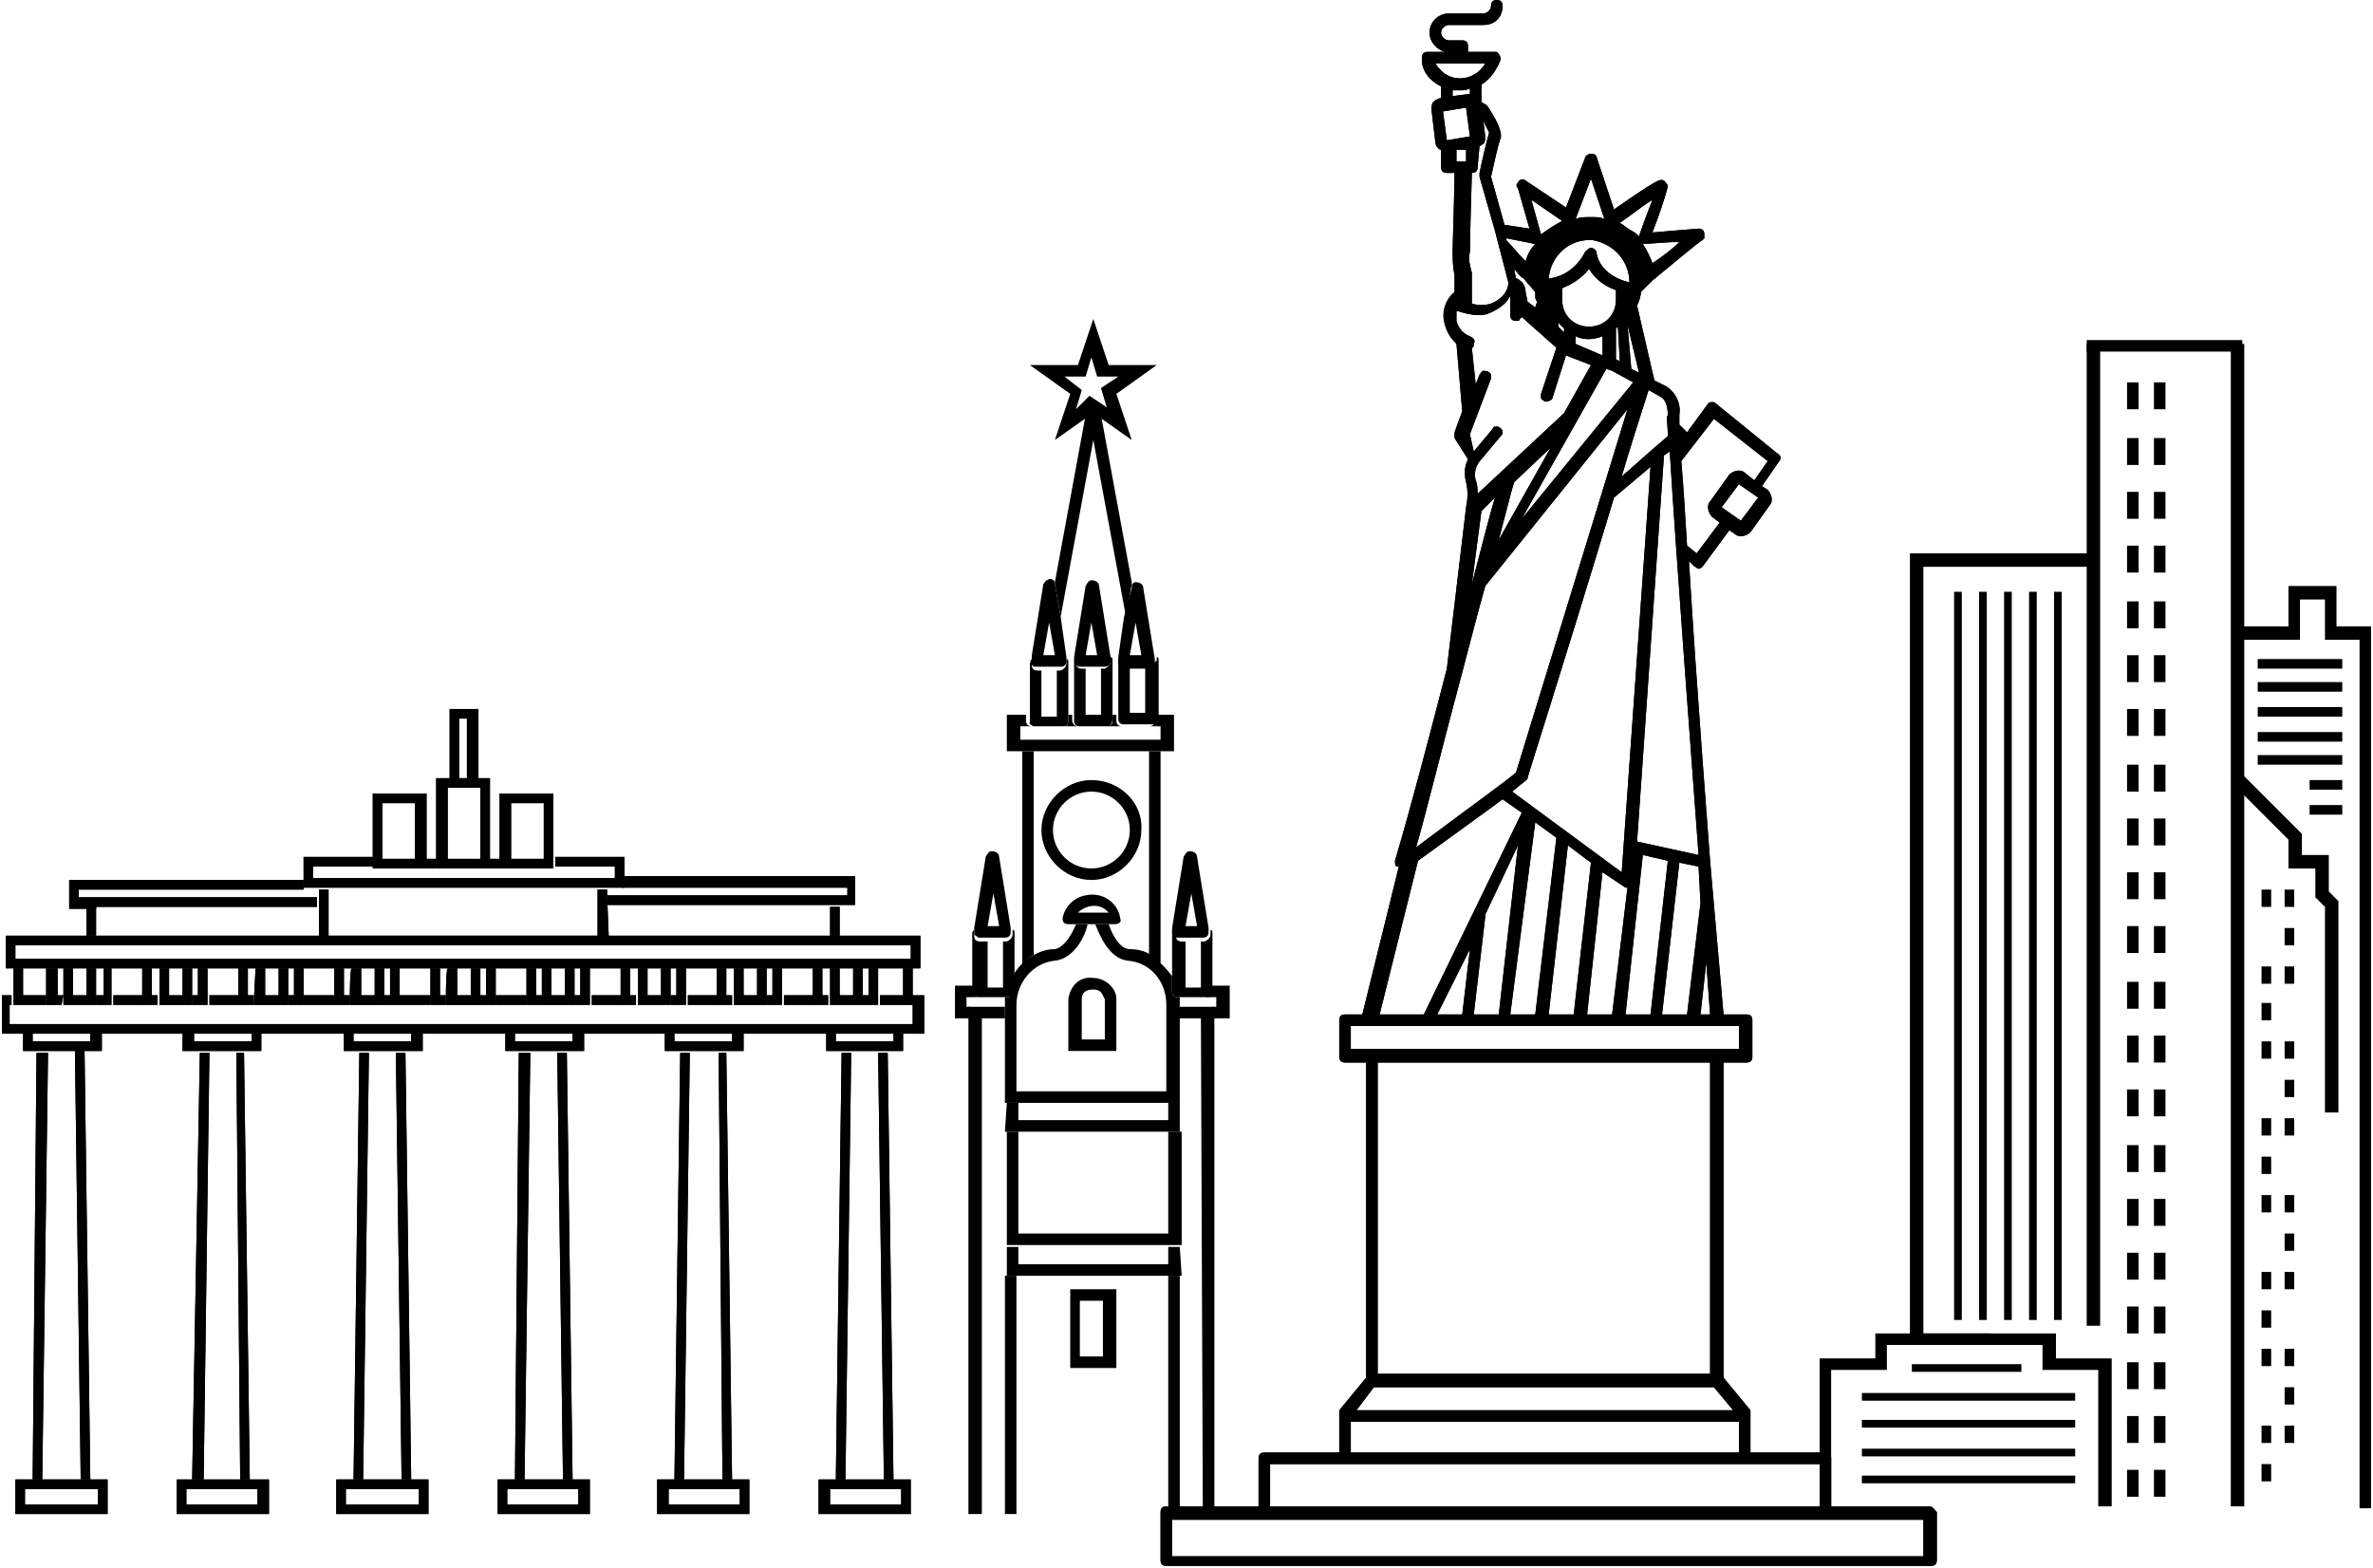 <?xml version="1.0" encoding="utf-8"?>
<!-- Generator: Adobe Illustrator 24.3.0, SVG Export Plug-In . SVG Version: 6.00 Build 0)  -->
<svg version="1.1" id="Group_105134" xmlns="http://www.w3.org/2000/svg" xmlns:xlink="http://www.w3.org/1999/xlink" x="0px"
	 y="0px" viewBox="0 0 123.5 81.6" style="enable-background:new 0 0 123.5 81.6;" xml:space="preserve">
<path id="Path_75390" d="M109.9,78.4h-0.7v-7.1h-2.9V70h-6.9V28.8h9.5v0.7h-8.8v39.9h6.9v1.3h2.9L109.9,78.4z"/>
<rect id="Rectangle_44591" x="108.6" y="17.7" width="8.1" height="0.6"/>
<path id="Path_75391" d="M97.6,70.7v-1.3h6V70h-5.4v1.3h-2.9v7.1h-0.6v-7.7L97.6,70.7z"/>
<rect id="Rectangle_44592" x="116.1" y="17.9" width="0.7" height="60.5"/>
<rect id="Rectangle_44593" x="108.6" y="17.9" width="0.7" height="51.1"/>
<path id="Path_75392" d="M121.7,57.9h-0.7V47.2l-0.5-0.5v-1.5h-1.4v-1.5l-3-3l0.5-0.5l3.2,3.2v1.1h1.4v1.9l0.5,0.5L121.7,57.9z"/>
<path id="Path_75393" d="M119.1,30.5v2.1h-2.7v0.7h3.3v-2.1h1.3v2.1h1.8v45.2h0.6V32.6h-1.8v-2.1H119.1z"/>
<rect id="Rectangle_44594" x="99.5" y="71" width="5.7" height="0.4"/>
<rect id="Rectangle_44595" x="96.9" y="72.5" width="11.1" height="0.4"/>
<rect id="Rectangle_44596" x="96.9" y="73.9" width="11.1" height="0.4"/>
<rect id="Rectangle_44597" x="96.9" y="75.4" width="11.1" height="0.4"/>
<rect id="Rectangle_44598" x="96.9" y="76.8" width="11.1" height="0.4"/>
<rect id="Rectangle_44599" x="101.7" y="30.8" width="0.4" height="37.9"/>
<rect id="Rectangle_44600" x="103" y="30.8" width="0.4" height="37.9"/>
<rect id="Rectangle_44601" x="104.3" y="30.8" width="0.4" height="37.9"/>
<rect id="Rectangle_44602" x="105.6" y="30.8" width="0.4" height="37.9"/>
<rect id="Rectangle_44603" x="106.9" y="30.8" width="0.4" height="37.9"/>
<rect id="Rectangle_44604" x="110.7" y="19.9" width="0.6" height="1.4"/>
<rect id="Rectangle_44605" x="112.1" y="19.9" width="0.6" height="1.4"/>
<rect id="Rectangle_44606" x="110.7" y="22.8" width="0.6" height="1.4"/>
<rect id="Rectangle_44607" x="112.1" y="22.8" width="0.6" height="1.4"/>
<rect id="Rectangle_44608" x="110.7" y="25.6" width="0.6" height="1.4"/>
<rect id="Rectangle_44609" x="112.1" y="25.6" width="0.6" height="1.4"/>
<rect id="Rectangle_44610" x="110.7" y="28.4" width="0.6" height="1.4"/>
<rect id="Rectangle_44611" x="112.1" y="28.4" width="0.6" height="1.4"/>
<rect id="Rectangle_44612" x="110.7" y="31.3" width="0.6" height="1.4"/>
<rect id="Rectangle_44613" x="112.1" y="31.3" width="0.6" height="1.4"/>
<rect id="Rectangle_44614" x="110.7" y="34.1" width="0.6" height="1.4"/>
<rect id="Rectangle_44615" x="112.1" y="34.1" width="0.6" height="1.4"/>
<rect id="Rectangle_44616" x="110.7" y="36.9" width="0.6" height="1.4"/>
<rect id="Rectangle_44617" x="112.1" y="36.9" width="0.6" height="1.4"/>
<rect id="Rectangle_44618" x="110.7" y="39.8" width="0.6" height="1.4"/>
<rect id="Rectangle_44619" x="112.1" y="39.8" width="0.6" height="1.4"/>
<rect id="Rectangle_44620" x="110.7" y="42.6" width="0.6" height="1.4"/>
<rect id="Rectangle_44621" x="112.1" y="42.6" width="0.6" height="1.4"/>
<rect id="Rectangle_44622" x="110.7" y="45.4" width="0.6" height="1.4"/>
<rect id="Rectangle_44623" x="112.1" y="45.4" width="0.6" height="1.4"/>
<rect id="Rectangle_44624" x="110.7" y="48.2" width="0.6" height="1.4"/>
<rect id="Rectangle_44625" x="112.1" y="48.2" width="0.6" height="1.4"/>
<rect id="Rectangle_44626" x="110.7" y="51.1" width="0.6" height="1.4"/>
<rect id="Rectangle_44627" x="112.1" y="51.1" width="0.6" height="1.4"/>
<rect id="Rectangle_44628" x="110.7" y="53.9" width="0.6" height="1.4"/>
<rect id="Rectangle_44629" x="112.1" y="53.9" width="0.6" height="1.4"/>
<rect id="Rectangle_44630" x="110.7" y="56.7" width="0.6" height="1.4"/>
<rect id="Rectangle_44631" x="112.1" y="56.7" width="0.6" height="1.4"/>
<rect id="Rectangle_44632" x="110.7" y="59.6" width="0.6" height="1.4"/>
<rect id="Rectangle_44633" x="112.1" y="59.6" width="0.6" height="1.4"/>
<rect id="Rectangle_44634" x="110.7" y="62.4" width="0.6" height="1.4"/>
<rect id="Rectangle_44635" x="112.1" y="62.4" width="0.6" height="1.4"/>
<rect id="Rectangle_44636" x="110.7" y="65.2" width="0.6" height="1.4"/>
<rect id="Rectangle_44637" x="112.1" y="65.2" width="0.6" height="1.4"/>
<rect id="Rectangle_44638" x="110.7" y="68" width="0.6" height="1.4"/>
<rect id="Rectangle_44639" x="112.1" y="68" width="0.6" height="1.4"/>
<rect id="Rectangle_44640" x="110.7" y="70.9" width="0.6" height="1.4"/>
<rect id="Rectangle_44641" x="112.1" y="70.9" width="0.6" height="1.4"/>
<rect id="Rectangle_44642" x="110.7" y="73.7" width="0.6" height="1.4"/>
<rect id="Rectangle_44643" x="112.1" y="73.7" width="0.6" height="1.4"/>
<rect id="Rectangle_44644" x="110.7" y="76.5" width="0.6" height="1.4"/>
<rect id="Rectangle_44645" x="112.1" y="76.5" width="0.6" height="1.4"/>
<rect id="Rectangle_44646" x="117.5" y="34.3" width="4.4" height="0.5"/>
<rect id="Rectangle_44647" x="117.5" y="35.5" width="4.4" height="0.5"/>
<rect id="Rectangle_44648" x="117.5" y="36.8" width="4.4" height="0.5"/>
<rect id="Rectangle_44649" x="117.5" y="38.1" width="4.4" height="0.5"/>
<rect id="Rectangle_44650" x="117.5" y="39.3" width="4.4" height="0.5"/>
<rect id="Rectangle_44651" x="120.2" y="40.6" width="1.7" height="0.5"/>
<rect id="Rectangle_44652" x="120.2" y="41.9" width="1.7" height="0.5"/>
<rect id="Rectangle_44653" x="117.7" y="46.3" width="0.5" height="0.9"/>
<rect id="Rectangle_44654" x="117.7" y="50.3" width="0.5" height="0.9"/>
<rect id="Rectangle_44655" x="117.7" y="52.2" width="0.5" height="0.9"/>
<rect id="Rectangle_44656" x="117.7" y="54.2" width="0.5" height="0.9"/>
<rect id="Rectangle_44657" x="117.7" y="58.2" width="0.5" height="0.9"/>
<rect id="Rectangle_44658" x="117.7" y="60.2" width="0.5" height="0.9"/>
<rect id="Rectangle_44659" x="117.7" y="62.2" width="0.5" height="0.9"/>
<rect id="Rectangle_44660" x="117.7" y="66.2" width="0.5" height="0.9"/>
<rect id="Rectangle_44661" x="117.7" y="68.2" width="0.5" height="0.9"/>
<rect id="Rectangle_44662" x="117.7" y="70.2" width="0.5" height="0.9"/>
<rect id="Rectangle_44663" x="117.7" y="74.2" width="0.5" height="0.9"/>
<rect id="Rectangle_44664" x="117.7" y="76.2" width="0.5" height="0.9"/>
<rect id="Rectangle_44665" x="118.9" y="46.3" width="0.5" height="0.9"/>
<rect id="Rectangle_44666" x="118.9" y="48.3" width="0.5" height="0.9"/>
<rect id="Rectangle_44667" x="118.9" y="50.3" width="0.5" height="0.9"/>
<rect id="Rectangle_44668" x="118.9" y="54.2" width="0.5" height="0.9"/>
<rect id="Rectangle_44669" x="118.9" y="56.2" width="0.5" height="0.9"/>
<rect id="Rectangle_44670" x="118.9" y="58.2" width="0.5" height="0.9"/>
<rect id="Rectangle_44671" x="118.9" y="62.2" width="0.5" height="0.9"/>
<rect id="Rectangle_44672" x="118.9" y="64.2" width="0.5" height="0.9"/>
<rect id="Rectangle_44673" x="118.9" y="66.2" width="0.5" height="0.9"/>
<rect id="Rectangle_44674" x="118.9" y="70.2" width="0.5" height="0.9"/>
<rect id="Rectangle_44675" x="118.9" y="72.2" width="0.5" height="0.9"/>
<rect id="Rectangle_44676" x="118.9" y="74.2" width="0.5" height="0.9"/>
<g id="Group_105132">
	<path id="Path_75394" d="M55.2,32.1l1.7-9.2l1.7,9.2l0.3-1.7c0,0,0-0.1,0-0.1l-1.6-8.7l-0.4-0.3l-0.4,0.3l-1.6,8.7c0,0,0,0.1,0,0.1
		L55.2,32.1z"/>
	<path id="Path_75395" d="M64,51.3h-1v0.3c0,0.2-0.1,0.3-0.3,0.3l0,0h-1.4v0h2v0.5h-0.2V53H64L64,51.3z"/>
	<path id="Path_75396" d="M50.5,52.4h-0.2v-0.5h2v0H51c-0.2,0-0.3-0.1-0.3-0.3v-0.3h-1V53h0.8L50.5,52.4z"/>
	<path id="Path_75397" d="M51.1,78.8V53h1.2v-0.6h-1.9v26.4L51.1,78.8z"/>
	<path id="Path_75398" d="M62.6,78.8h0.6V52.4h-1.9V53h1.2L62.6,78.8z"/>
	<rect id="Rectangle_44677" x="60.8" y="66.4" width="0.6" height="12.4"/>
	<rect id="Rectangle_44678" x="52.3" y="66.4" width="0.6" height="12.4"/>
	<path id="Path_75399" d="M58.1,67.1h-2.4v4.1h2.4V67.1z M57.4,70.6h-1.2v-2.9h1.2V70.6z"/>
	<path id="Path_75400" d="M61.4,64.9h-0.6v0.9h-7.8v-0.9h-0.6v1.5h9.1L61.4,64.9L61.4,64.9z"/>
	<path id="Path_75401" d="M60.8,58.9v5.3h-7.8v-5.3h-0.6v5.9h9.1v-5.9H60.8z"/>
	<path id="Path_75402" d="M52.3,58.9h9.1v-1.5h-0.6v0.9h-7.8v-0.9h-0.6L52.3,58.9L52.3,58.9z"/>
	<path id="Path_75403" d="M59.8,39.1v10.6c0.2,0.1,0.4,0.3,0.6,0.5V39.1H59.8z"/>
	<path id="Path_75404" d="M53.8,49.7V39.1h-0.6v11.1C53.4,50,53.6,49.8,53.8,49.7"/>
	<path id="Path_75405" d="M57.9,37.5c0,0.2-0.1,0.3-0.3,0.3l0,0h0.8c-0.2,0-0.3-0.1-0.3-0.3c0,0,0,0,0,0v-0.3h-0.2V37.5z"/>
	<path id="Path_75406" d="M53.8,39.1h7.3v-1.9h-1v0.3c0,0.2-0.1,0.3-0.3,0.3l0,0h0.6v0.7h-7.3v-0.7h0.6c-0.2,0-0.3-0.1-0.3-0.3v-0.3
		h-1v1.9H53.8L53.8,39.1z"/>
	<path id="Path_75407" d="M55.8,37.5v-0.3h-0.2v0.3c0,0.2-0.1,0.3-0.3,0.3h0.8C55.9,37.8,55.8,37.6,55.8,37.5"/>
	<path id="Path_75408" d="M52.7,51.6c0,0.2-0.1,0.3-0.3,0.3h-0.1v0c0,0.1,0,0.3,0,0.4v5.1h9.1v-5.1c0-0.1,0-0.3,0-0.4v0h-0.1
		c-0.2,0-0.3-0.1-0.3-0.3c0,0,0,0,0,0v-0.8c-0.3-0.4-0.7-0.8-1.1-1.1c-0.3-0.2-0.7-0.3-1.1-0.3c-0.5,0-0.9-0.7-1.1-1.3H57
		c0.2,0.5,0.7,1.8,1.7,1.9c1.2,0.1,2,1.1,2,2.3v4.5h-7.8v-4.5c0-1.2,0.9-2.2,2-2.3c1-0.1,1.6-1.3,1.7-1.9H56
		c-0.2,0.5-0.6,1.2-1.1,1.3c-0.4,0-0.7,0.1-1.1,0.3c-0.5,0.3-0.8,0.6-1.1,1.1L52.7,51.6z"/>
	<path id="Path_75409" d="M55.6,52v2.7h2.5V52c0-0.6-0.6-1.1-1.2-1.1c0,0,0,0,0,0C56.2,50.8,55.7,51.3,55.6,52
		C55.6,51.9,55.6,52,55.6,52 M57.5,52v2.1h-1.2V52c0-0.1,0-0.5,0.6-0.5C57.4,51.5,57.4,51.9,57.5,52"/>
	<path id="Path_75410" d="M61,51.6c0,0.2,0.1,0.3,0.3,0.3l0,0h1.5c0.2,0,0.3-0.1,0.3-0.3c0,0,0,0,0,0v-3c0-0.1,0-0.2-0.1-0.2l0,0.2
		c0,0.2-0.1,0.3-0.3,0.4c0,0,0,0,0,0h-0.2v2.4h-0.8v-2.4h-0.2c-0.2,0-0.3-0.1-0.3-0.3c0,0,0,0,0,0l0-0.2C61,48.4,61,48.4,61,48.5
		L61,51.6L61,51.6z"/>
	<path id="Path_75411" d="M61.1,48.7c0.1,0.1,0.1,0.1,0.2,0.1h1.3c0.2,0,0.3-0.1,0.3-0.3c0,0,0,0,0,0l0-0.2l-0.6-3.7
		c0-0.2-0.2-0.3-0.4-0.3c-0.1,0-0.2,0.1-0.3,0.3l-0.6,3.7l0,0.2C61,48.6,61,48.7,61.1,48.7 M62,46.5l0.3,1.7h-0.6L62,46.5z"/>
	<path id="Path_75412" d="M51,51.9h1.5c0.2,0,0.3-0.1,0.3-0.3v-3c0-0.1,0-0.2-0.1-0.2l0,0.2c0,0.2-0.1,0.3-0.3,0.4c0,0,0,0,0,0h-0.2
		v2.4h-0.8v-2.4H51c-0.2,0-0.3-0.1-0.3-0.3c0,0,0,0,0-0.1l0-0.2c-0.1,0.1-0.1,0.1-0.1,0.2v3C50.7,51.8,50.8,51.9,51,51.9"/>
	<path id="Path_75413" d="M50.8,48.7c0.1,0.1,0.1,0.1,0.2,0.1h1.3c0.2,0,0.3-0.1,0.3-0.3c0,0,0,0,0,0l0-0.2L52,44.6
		c0-0.2-0.2-0.3-0.4-0.3c-0.1,0-0.2,0.1-0.3,0.3l-0.6,3.7l0,0.2C50.7,48.6,50.7,48.7,50.8,48.7 M51.7,46.5l0.3,1.7h-0.6L51.7,46.5z"
		/>
	<path id="Path_75414" d="M58.3,47.8c-0.1-0.8-0.9-1.4-1.8-1.2c-0.6,0.1-1.1,0.6-1.2,1.2c0,0.2,0.1,0.3,0.3,0.3H58
		C58.2,48.1,58.4,48,58.3,47.8C58.4,47.8,58.4,47.8,58.3,47.8 M56.1,47.5c0.4-0.4,1.1-0.5,1.5-0.1c0,0,0,0,0.1,0.1H56.1z"/>
	<path id="Path_75415" d="M56.8,40.6c-1.4,0-2.6,1.2-2.6,2.6s1.2,2.6,2.6,2.6s2.6-1.2,2.6-2.6C59.5,41.8,58.3,40.6,56.8,40.6
		 M56.8,45.2c-1.1,0-2-0.9-2-2c0-1.1,0.9-2,2-2c1.1,0,2,0.9,2,2C58.8,44.3,57.9,45.2,56.8,45.2"/>
	<path id="Path_75416" d="M53.8,37.8h1.5c0.2,0,0.3-0.1,0.3-0.3v-3c0-0.1,0-0.2-0.1-0.2l0,0.2c0,0.2-0.1,0.3-0.3,0.4c0,0,0,0,0,0H55
		v2.4h-0.8v-2.4h-0.2c-0.2,0-0.3-0.1-0.3-0.3c0,0,0,0,0,0l0-0.2c-0.1,0.1-0.1,0.1-0.1,0.2v3C53.5,37.6,53.7,37.8,53.8,37.8"/>
	<path id="Path_75417" d="M53.7,34.6c0.1,0.1,0.1,0.1,0.2,0.1h1.3c0.2,0,0.3-0.1,0.3-0.3c0,0,0,0,0,0l0-0.2l-0.3-2.1l-0.3-1.7
		c0,0,0-0.1,0-0.1c-0.1-0.2-0.3-0.2-0.4-0.1c-0.1,0-0.1,0.1-0.2,0.2l-0.6,3.7l0,0.2C53.6,34.4,53.6,34.5,53.7,34.6 M54.9,34.1h-0.6
		l0.3-1.7L54.9,34.1z"/>
	<path id="Path_75418" d="M57.9,37.4v-3c0-0.1,0-0.2-0.1-0.2l0,0.2c0,0.2-0.1,0.3-0.3,0.4c0,0,0,0,0,0h-0.2v2.4h-0.8v-2.4h-0.2
		c-0.2,0-0.3-0.1-0.3-0.3c0,0,0,0,0,0l0-0.2c-0.1,0.1-0.1,0.1-0.1,0.2v3c0,0.2,0.1,0.3,0.3,0.3l0,0h1.5
		C57.8,37.8,57.9,37.6,57.9,37.4C57.9,37.4,57.9,37.4,57.9,37.4"/>
	<path id="Path_75419" d="M56,34.6c0.1,0.1,0.1,0.1,0.2,0.1h1.3c0.2,0,0.3-0.1,0.3-0.3c0,0,0,0,0,0l0-0.2l-0.6-3.7
		c0-0.2-0.2-0.3-0.4-0.3c-0.1,0-0.2,0.1-0.3,0.3l-0.6,3.7l0,0.2C55.9,34.4,55.9,34.5,56,34.6 M56.8,32.4l0.3,1.7h-0.6L56.8,32.4z"/>
	<path id="Path_75420" d="M60,34.6c-0.1,0.1-0.1,0.1-0.2,0.1h-0.2v2.4h-0.8v-2.4h-0.2c-0.2,0-0.3-0.1-0.3-0.3c0,0,0,0,0,0l0-0.2
		c-0.1,0.1-0.1,0.1-0.1,0.2v3c0,0.2,0.1,0.3,0.3,0.3l0,0h1.5c0.2,0,0.3-0.1,0.3-0.3c0,0,0,0,0,0v-3c0-0.1,0-0.2-0.1-0.2l0,0.2
		C60.1,34.4,60.1,34.5,60,34.6"/>
	<path id="Path_75421" d="M58.5,32.1l-0.3,2.1l0,0.2c0,0.2,0.1,0.3,0.3,0.4c0,0,0,0,0,0h1.3c0.2,0,0.3-0.1,0.3-0.3c0,0,0,0,0,0
		l0-0.2l-0.6-3.7c0-0.2-0.2-0.3-0.4-0.3c-0.1,0-0.2,0.1-0.2,0.2c0,0,0,0.1,0,0.1L58.5,32.1z M59.4,34.1h-0.6l0.3-1.7L59.4,34.1z"/>
	<path id="Path_75422" d="M56.8,21.4l0.4,0.3l1.7,1.2l-0.8-2.4l2.1-1.5h-2.5l-0.8-2.4L56.1,19h-2.5l2.1,1.5l-0.8,2.4l1.7-1.2
		L56.8,21.4z M55.4,19.6h1.1l0.3-1l0.3,1h1.1l-0.9,0.6l0.3,1l-0.9-0.6L56,21.3l0.3-1L55.4,19.6z"/>
	<rect id="Rectangle_44679" x="43.2" y="47.2" width="0.5" height="1.5"/>
	<rect id="Rectangle_44680" x="43.2" y="47.2" width="0.5" height="1.5"/>
	<rect id="Rectangle_44681" x="4.5" y="47.2" width="0.5" height="1.5"/>
	<rect id="Rectangle_44682" x="4.5" y="47.2" width="0.5" height="1.5"/>
	<path id="Path_75423" d="M5,47.2h11.5v-0.5H4.1v-0.4h11.7v-0.5H3.6v1.5H5z"/>
	<path id="Path_75424" d="M5,47.2h11.5v-0.5H4.1v-0.4h11.7v-0.5H3.6v1.5H5z"/>
	<path id="Path_75425" d="M32.4,46.2h11.7v0.4H31.6v0.5h12.9v-1.5H32.4V46.2z"/>
	<path id="Path_75426" d="M32.4,46.2h11.7v0.4H31.6v0.5h12.9v-1.5H32.4V46.2z"/>
	<path id="Path_75427" d="M45.7,54.7L46,77h0.5l-0.3-22.2H45.7z"/>
	<path id="Path_75428" d="M45.7,54.7L46,77h0.5l-0.3-22.2H45.7z"/>
	<path id="Path_75429" d="M44,77l0.3-22.2h-0.5L43.5,77H44z"/>
	<path id="Path_75430" d="M44,77l0.3-22.2h-0.5L43.5,77H44z"/>
	<path id="Path_75431" d="M46,77h-3.4v1.8h4.8V77C47.4,77,46,77,46,77z M46.9,77.5v0.8h-3.7v-0.8H46.9L46.9,77.5z"/>
	<path id="Path_75432" d="M46,77h-3.4v1.8h4.8V77C47.4,77,46,77,46,77z M46.9,77.5v0.8h-3.7v-0.8H46.9L46.9,77.5z"/>
	<path id="Path_75433" d="M44.3,54.7H47v-0.9h-0.5v0.4h-3v-0.4H43v0.9H44.3z"/>
	<path id="Path_75434" d="M44.3,54.7H47v-0.9h-0.5v0.4h-3v-0.4H43v0.9H44.3z"/>
	<path id="Path_75435" d="M35.6,77l0.3-22.2h-0.5L35.1,77H35.6z"/>
	<path id="Path_75436" d="M35.6,77l0.3-22.2h-0.5L35.1,77H35.6z"/>
	<path id="Path_75437" d="M37.4,54.7L37.6,77h0.5l-0.3-22.2H37.4z"/>
	<path id="Path_75438" d="M37.4,54.7L37.6,77h0.5l-0.3-22.2H37.4z"/>
	<path id="Path_75439" d="M37.6,77h-3.4v1.8H39V77H37.6z M38.5,77.5v0.8h-3.7v-0.8H38.5L38.5,77.5z"/>
	<path id="Path_75440" d="M37.6,77h-3.4v1.8H39V77H37.6z M38.5,77.5v0.8h-3.7v-0.8H38.5L38.5,77.5z"/>
	<path id="Path_75441" d="M38.1,53.8v0.4h-3v-0.4h-0.5v0.9h4.1v-0.9H38.1z"/>
	<path id="Path_75442" d="M38.1,53.8v0.4h-3v-0.4h-0.5v0.9h4.1v-0.9H38.1z"/>
	<path id="Path_75443" d="M29,54.7L29.3,77h0.5l-0.3-22.2H29z"/>
	<path id="Path_75444" d="M29,54.7L29.3,77h0.5l-0.3-22.2H29z"/>
	<path id="Path_75445" d="M27.3,77l0.3-22.2H27L26.8,77H27.3z"/>
	<path id="Path_75446" d="M27.3,77l0.3-22.2H27L26.8,77H27.3z"/>
	<path id="Path_75447" d="M29.3,77h-3.4v1.8h4.8V77H29.3z M30.1,77.5v0.8h-3.7v-0.8H30.1L30.1,77.5z"/>
	<path id="Path_75448" d="M29.3,77h-3.4v1.8h4.8V77H29.3z M30.1,77.5v0.8h-3.7v-0.8H30.1L30.1,77.5z"/>
	<path id="Path_75449" d="M29.8,53.8v0.4h-3v-0.4h-0.5v0.9h4.1v-0.9H29.8z"/>
	<path id="Path_75450" d="M29.8,53.8v0.4h-3v-0.4h-0.5v0.9h4.1v-0.9H29.8z"/>
	<path id="Path_75451" d="M18.9,77l0.3-22.2h-0.5L18.4,77H18.9z"/>
	<path id="Path_75452" d="M18.9,77l0.3-22.2h-0.5L18.4,77H18.9z"/>
	<path id="Path_75453" d="M20.6,54.7L20.9,77h0.5l-0.3-22.2H20.6z"/>
	<path id="Path_75454" d="M20.6,54.7L20.9,77h0.5l-0.3-22.2H20.6z"/>
	<path id="Path_75455" d="M20.9,77h-3.4v1.8h4.8V77H20.9z M21.8,77.5v0.8H18v-0.8H21.8z"/>
	<path id="Path_75456" d="M20.9,77h-3.4v1.8h4.8V77H20.9z M21.8,77.5v0.8H18v-0.8H21.8z"/>
	<path id="Path_75457" d="M21.4,53.8v0.4h-3v-0.4h-0.5v0.9h4.1v-0.9H21.4z"/>
	<path id="Path_75458" d="M21.4,53.8v0.4h-3v-0.4h-0.5v0.9h4.1v-0.9H21.4z"/>
	<path id="Path_75459" d="M10.6,77l0.3-22.2h-0.5L10,77H10.6z"/>
	<path id="Path_75460" d="M10.6,77l0.3-22.2h-0.5L10,77H10.6z"/>
	<path id="Path_75461" d="M12.3,54.7L12.5,77h0.5l-0.3-22.2H12.3z"/>
	<path id="Path_75462" d="M12.3,54.7L12.5,77h0.5l-0.3-22.2H12.3z"/>
	<path id="Path_75463" d="M12.5,77H9.2v1.8h4.8V77H12.5z M13.4,77.5v0.8H9.7v-0.8H13.4z"/>
	<path id="Path_75464" d="M12.5,77H9.2v1.8h4.8V77H12.5z M13.4,77.5v0.8H9.7v-0.8H13.4z"/>
	<path id="Path_75465" d="M13.1,53.8v0.4h-3v-0.4H9.5v0.9h4.1v-0.9H13.1z"/>
	<path id="Path_75466" d="M13.1,53.8v0.4h-3v-0.4H9.5v0.9h4.1v-0.9H13.1z"/>
	<path id="Path_75467" d="M3.9,54.7L4.2,77h0.5L4.4,54.7H3.9z"/>
	<path id="Path_75468" d="M3.9,54.7L4.2,77h0.5L4.4,54.7H3.9z"/>
	<path id="Path_75469" d="M2.2,77l0.3-22.2H1.9L1.7,77H2.2z"/>
	<path id="Path_75470" d="M2.2,77l0.3-22.2H1.9L1.7,77H2.2z"/>
	<path id="Path_75471" d="M4.2,77H0.8v1.8h4.8V77H4.2z M5.1,77.5v0.8H1.3v-0.8H5.1L5.1,77.5z"/>
	<path id="Path_75472" d="M4.2,77H0.8v1.8h4.8V77H4.2z M5.1,77.5v0.8H1.3v-0.8H5.1L5.1,77.5z"/>
	<path id="Path_75473" d="M4.7,53.8v0.4h-3v-0.4H1.2v0.9h4.1v-0.9H4.7z"/>
	<path id="Path_75474" d="M4.7,53.8v0.4h-3v-0.4H1.2v0.9h4.1v-0.9H4.7z"/>
	<path id="Path_75475" d="M43.5,53.8h4.6v-2h-0.7v0.5h0.1v1h-47v-1h0.1v-0.5H0.1v2H43.5z"/>
	<path id="Path_75476" d="M43.5,53.8h4.6v-2h-0.7v0.5h0.1v1h-47v-1h0.1v-0.5H0.1v2H43.5z"/>
	<path id="Path_75477" d="M0.7,52.3h1.7v-0.5H1.2v-1.4H0.7V52.3L0.7,52.3z"/>
	<path id="Path_75478" d="M0.7,52.3h1.7v-0.5H1.2v-1.4H0.7V52.3L0.7,52.3z"/>
	<path id="Path_75479" d="M47,50.4v1.4h-1.2v0.5h1.7v-1.9L47,50.4z"/>
	<path id="Path_75480" d="M47,50.4v1.4h-1.2v0.5h1.7v-1.9L47,50.4z"/>
	<rect id="Rectangle_44683" x="40.8" y="51.8" width="1.6" height="0.5"/>
	<rect id="Rectangle_44684" x="40.8" y="51.8" width="1.6" height="0.5"/>
	<rect id="Rectangle_44685" x="25.8" y="51.8" width="1.6" height="0.5"/>
	<rect id="Rectangle_44686" x="25.8" y="51.8" width="1.6" height="0.5"/>
	<rect id="Rectangle_44687" x="10.9" y="51.8" width="1.6" height="0.5"/>
	<rect id="Rectangle_44688" x="10.9" y="51.8" width="1.6" height="0.5"/>
	<rect id="Rectangle_44689" x="15.8" y="51.8" width="1.6" height="0.5"/>
	<rect id="Rectangle_44690" x="15.8" y="51.8" width="1.6" height="0.5"/>
	<rect id="Rectangle_44691" x="5.9" y="51.8" width="1.6" height="0.5"/>
	<rect id="Rectangle_44692" x="5.9" y="51.8" width="1.6" height="0.5"/>
	<rect id="Rectangle_44693" x="30.8" y="51.8" width="1.6" height="0.5"/>
	<rect id="Rectangle_44694" x="30.8" y="51.8" width="1.6" height="0.5"/>
	<rect id="Rectangle_44695" x="35.8" y="51.8" width="1.6" height="0.5"/>
	<rect id="Rectangle_44696" x="35.8" y="51.8" width="1.6" height="0.5"/>
	<rect id="Rectangle_44697" x="20.8" y="51.8" width="1.6" height="0.5"/>
	<rect id="Rectangle_44698" x="20.8" y="51.8" width="1.6" height="0.5"/>
	<path id="Path_75481" d="M22.4,52.3h0.8v-0.5h-0.3v-1.4h-0.5V52.3L22.4,52.3z"/>
	<path id="Path_75482" d="M22.4,52.3h0.8v-0.5h-0.3v-1.4h-0.5V52.3L22.4,52.3z"/>
	<path id="Path_75483" d="M25,51.8v0.5h0.8v-1.9h-0.5v1.4L25,51.8z"/>
	<path id="Path_75484" d="M25,51.8v0.5h0.8v-1.9h-0.5v1.4L25,51.8z"/>
	<path id="Path_75485" d="M23.2,52.3H25v-1.9h-0.5v1.4h-0.7v-1.4h-0.5C23.2,50.4,23.2,52.3,23.2,52.3z"/>
	<path id="Path_75486" d="M23.2,52.3H25v-1.9h-0.5v1.4h-0.7v-1.4h-0.5C23.2,50.4,23.2,52.3,23.2,52.3z"/>
	<path id="Path_75487" d="M3.3,51.8H3v-1.4H2.4v1.9h0.8L3.3,51.8z"/>
	<path id="Path_75488" d="M3.3,51.8H3v-1.4H2.4v1.9h0.8L3.3,51.8z"/>
	<path id="Path_75489" d="M5,51.8v0.5h0.8v-1.9H5.4v1.4L5,51.8z"/>
	<path id="Path_75490" d="M5,51.8v0.5h0.8v-1.9H5.4v1.4L5,51.8z"/>
	<path id="Path_75491" d="M3.3,52.3H5v-1.9H4.5v1.4H3.8v-1.4H3.3V52.3z"/>
	<path id="Path_75492" d="M3.3,52.3H5v-1.9H4.5v1.4H3.8v-1.4H3.3V52.3z"/>
	<path id="Path_75493" d="M7.4,52.3h0.8v-0.5H7.9v-1.4H7.4L7.4,52.3L7.4,52.3z"/>
	<path id="Path_75494" d="M7.4,52.3h0.8v-0.5H7.9v-1.4H7.4L7.4,52.3L7.4,52.3z"/>
	<path id="Path_75495" d="M10,51.8v0.5h0.8v-1.9h-0.5v1.4L10,51.8z"/>
	<path id="Path_75496" d="M10,51.8v0.5h0.8v-1.9h-0.5v1.4L10,51.8z"/>
	<path id="Path_75497" d="M8.3,52.3H10v-1.9H9.5v1.4H8.8v-1.4H8.3C8.3,50.4,8.3,52.3,8.3,52.3z"/>
	<path id="Path_75498" d="M8.3,52.3H10v-1.9H9.5v1.4H8.8v-1.4H8.3C8.3,50.4,8.3,52.3,8.3,52.3z"/>
	<path id="Path_75499" d="M12.4,52.3h0.8v-0.5h-0.3v-1.4h-0.5V52.3L12.4,52.3z"/>
	<path id="Path_75500" d="M12.4,52.3h0.8v-0.5h-0.3v-1.4h-0.5V52.3L12.4,52.3z"/>
	<path id="Path_75501" d="M15,51.8v0.5h0.8v-1.9h-0.5v1.4L15,51.8z"/>
	<path id="Path_75502" d="M15,51.8v0.5h0.8v-1.9h-0.5v1.4L15,51.8z"/>
	<path id="Path_75503" d="M13.2,52.3H15v-1.9h-0.5v1.4h-0.7v-1.4h-0.5L13.2,52.3L13.2,52.3z"/>
	<path id="Path_75504" d="M13.2,52.3H15v-1.9h-0.5v1.4h-0.7v-1.4h-0.5L13.2,52.3L13.2,52.3z"/>
	<path id="Path_75505" d="M17.4,52.3h0.8v-0.5h-0.3v-1.4h-0.5V52.3L17.4,52.3z"/>
	<path id="Path_75506" d="M17.4,52.3h0.8v-0.5h-0.3v-1.4h-0.5V52.3L17.4,52.3z"/>
	<path id="Path_75507" d="M20,51.8v0.5h0.8v-1.9h-0.5v1.4L20,51.8z"/>
	<path id="Path_75508" d="M20,51.8v0.5h0.8v-1.9h-0.5v1.4L20,51.8z"/>
	<path id="Path_75509" d="M18.2,52.3H20v-1.9h-0.5v1.4h-0.7v-1.4h-0.5C18.2,50.4,18.2,52.3,18.2,52.3z"/>
	<path id="Path_75510" d="M18.2,52.3H20v-1.9h-0.5v1.4h-0.7v-1.4h-0.5C18.2,50.4,18.2,52.3,18.2,52.3z"/>
	<path id="Path_75511" d="M27.4,52.3h0.8v-0.5h-0.3v-1.4h-0.5V52.3L27.4,52.3z"/>
	<path id="Path_75512" d="M27.4,52.3h0.8v-0.5h-0.3v-1.4h-0.5V52.3L27.4,52.3z"/>
	<path id="Path_75513" d="M29.9,51.8v0.5h0.8v-1.9h-0.5v1.4L29.9,51.8z"/>
	<path id="Path_75514" d="M29.9,51.8v0.5h0.8v-1.9h-0.5v1.4L29.9,51.8z"/>
	<path id="Path_75515" d="M28.2,52.3h1.7v-1.9h-0.5v1.4h-0.7v-1.4h-0.5C28.2,50.4,28.2,52.3,28.2,52.3z"/>
	<path id="Path_75516" d="M28.2,52.3h1.7v-1.9h-0.5v1.4h-0.7v-1.4h-0.5C28.2,50.4,28.2,52.3,28.2,52.3z"/>
	<path id="Path_75517" d="M32.3,52.3h0.8v-0.5h-0.3v-1.4h-0.5V52.3L32.3,52.3z"/>
	<path id="Path_75518" d="M32.3,52.3h0.8v-0.5h-0.3v-1.4h-0.5V52.3L32.3,52.3z"/>
	<path id="Path_75519" d="M34.9,51.8v0.5h0.8v-1.9h-0.5v1.4L34.9,51.8z"/>
	<path id="Path_75520" d="M34.9,51.8v0.5h0.8v-1.9h-0.5v1.4L34.9,51.8z"/>
	<path id="Path_75521" d="M33.2,52.3h1.7v-1.9h-0.5v1.4h-0.7v-1.4h-0.5L33.2,52.3L33.2,52.3z"/>
	<path id="Path_75522" d="M33.2,52.3h1.7v-1.9h-0.5v1.4h-0.7v-1.4h-0.5L33.2,52.3L33.2,52.3z"/>
	<path id="Path_75523" d="M37.3,52.3h0.8v-0.5h-0.3v-1.4h-0.5L37.3,52.3L37.3,52.3z"/>
	<path id="Path_75524" d="M37.3,52.3h0.8v-0.5h-0.3v-1.4h-0.5L37.3,52.3L37.3,52.3z"/>
	<path id="Path_75525" d="M39.9,51.8v0.5h0.8v-1.9h-0.5v1.4L39.9,51.8z"/>
	<path id="Path_75526" d="M39.9,51.8v0.5h0.8v-1.9h-0.5v1.4L39.9,51.8z"/>
	<path id="Path_75527" d="M38.2,52.3h1.7v-1.9h-0.5v1.4h-0.7v-1.4h-0.5C38.2,50.4,38.2,52.3,38.2,52.3z"/>
	<path id="Path_75528" d="M38.2,52.3h1.7v-1.9h-0.5v1.4h-0.7v-1.4h-0.5C38.2,50.4,38.2,52.3,38.2,52.3z"/>
	<path id="Path_75529" d="M42.3,52.3h0.8v-0.5h-0.3v-1.4h-0.5V52.3L42.3,52.3z"/>
	<path id="Path_75530" d="M42.3,52.3h0.8v-0.5h-0.3v-1.4h-0.5V52.3L42.3,52.3z"/>
	<path id="Path_75531" d="M44.9,51.8v0.5h0.8v-1.9h-0.5v1.4L44.9,51.8z"/>
	<path id="Path_75532" d="M44.9,51.8v0.5h0.8v-1.9h-0.5v1.4L44.9,51.8z"/>
	<path id="Path_75533" d="M43.2,52.3h1.7v-1.9h-0.5v1.4h-0.7v-1.4h-0.5V52.3z"/>
	<path id="Path_75534" d="M43.2,52.3h1.7v-1.9h-0.5v1.4h-0.7v-1.4h-0.5V52.3z"/>
	<path id="Path_75535" d="M1.2,50.4h46.7v-1.7H31.6v0.5h15.8v0.7H0.8v-0.7h15.8v-0.5H0.3v1.7H1.2z"/>
	<path id="Path_75536" d="M1.2,50.4h46.7v-1.7H31.6v0.5h15.8v0.7H0.8v-0.7h15.8v-0.5H0.3v1.7H1.2z"/>
	<path id="Path_75537" d="M31.6,46.7v-0.4h-0.5v2.4H17.1v-2.4h-0.5v2.9h15.1L31.6,46.7L31.6,46.7z"/>
	<path id="Path_75538" d="M31.6,46.7v-0.4h-0.5v2.4H17.1v-2.4h-0.5v2.9h15.1L31.6,46.7L31.6,46.7z"/>
	<path id="Path_75539" d="M15.8,46.2h16.7v-1.6h-3.6v0.5h3.1v0.6H16.3v-0.6h3.1v-0.5h-3.6V46.2z"/>
	<path id="Path_75540" d="M15.8,46.2h16.7v-1.6h-3.6v0.5h3.1v0.6H16.3v-0.6h3.1v-0.5h-3.6V46.2z"/>
	<rect id="Rectangle_44699" x="22.1" y="44.7" width="0.6" height="0.5"/>
	<rect id="Rectangle_44700" x="22.1" y="44.7" width="0.6" height="0.5"/>
	<rect id="Rectangle_44701" x="25.5" y="44.7" width="0.6" height="0.5"/>
	<rect id="Rectangle_44702" x="25.5" y="44.7" width="0.6" height="0.5"/>
	<path id="Path_75541" d="M22.7,45.2h2.8v-4.7h-0.7V41H25v3.7h-1.7V41h0.1v-0.5h-0.7L22.7,45.2L22.7,45.2z"/>
	<path id="Path_75542" d="M22.7,45.2h2.8v-4.7h-0.7V41H25v3.7h-1.7V41h0.1v-0.5h-0.7L22.7,45.2L22.7,45.2z"/>
	<path id="Path_75543" d="M26,45.2h2.8v-3.9H26V45.2z M26.6,41.8h1.7v2.9h-1.7L26.6,41.8z"/>
	<path id="Path_75544" d="M26,45.2h2.8v-3.9H26V45.2z M26.6,41.8h1.7v2.9h-1.7L26.6,41.8z"/>
	<path id="Path_75545" d="M19.4,45.2h2.8v-3.9h-2.8V45.2z M19.9,41.8h1.7v2.9h-1.7L19.9,41.8z"/>
	<path id="Path_75546" d="M19.4,45.2h2.8v-3.9h-2.8V45.2z M19.9,41.8h1.7v2.9h-1.7L19.9,41.8z"/>
	<path id="Path_75547" d="M23.4,41h1.5v-4.1h-1.5V41z M23.9,37.4h0.4v3.1h-0.4V37.4z"/>
	<path id="Path_75548" d="M23.4,41h1.5v-4.1h-1.5V41z M23.9,37.4h0.4v3.1h-0.4V37.4z"/>
	<path id="Path_75549" d="M100.4,78.4h-5.1v-2.5c0-0.2-0.1-0.3-0.3-0.3h-3.9v-2c0,0,0,0,0,0c0,0,0-0.1,0-0.1c0,0,0,0,0,0
		c0,0,0,0,0-0.1l-1.4-1.7V55.3h1.2c0.2,0,0.3-0.1,0.3-0.3v-1.9c0-0.2-0.1-0.3-0.3-0.3h-1.2l-0.7-8l0,0c0-0.1-0.7-8.9-1.1-15.6
		l0.3,0.3c0.1,0,0.1,0.1,0.2,0.1h0c0.1,0,0.2-0.1,0.2-0.1l1.4-1.9l0.3,0.2c0.2,0.2,0.6,0.1,0.8-0.1l1-1.4c0.2-0.2,0.1-0.6-0.1-0.8
		l-0.3-0.2l0.9-1.3c0.1-0.1,0.1-0.3-0.1-0.4L89.3,21c-0.1-0.1-0.3-0.1-0.4,0c0,0,0,0,0,0l-1.1,1.5l-0.4-0.4c0-0.3,0-0.4,0-0.5
		c0.1-0.6-0.2-1.2-0.7-1.5l0,0l-0.6-0.3l-0.9-3.9c0.1-0.2,0.2-0.5,0.2-0.7l0.6-0.6c1.1-0.9,2.4-2,2.6-2.1l0.1-0.1l0,0
		c0-0.1,0-0.1,0-0.2c0-0.2-0.1-0.3-0.3-0.3h0c-0.1,0-1.2,0.1-2.4,0.2c0.3-0.8,0.6-1.6,0.8-2.4c0-0.1-0.1-0.2-0.2-0.3
		c-0.2-0.1-0.3-0.1-2.6,1.5l-0.9-2.7C83.1,8.1,83,8,82.8,8c-0.1,0-0.3,0.1-0.3,0.2l-1,2.6l-2.1-1.4c-0.1-0.1-0.3-0.1-0.4,0.1
		c-0.1,0.1-0.1,0.2,0,0.3l0.6,2.1l-1.3-0.2l-0.7-2.5c0.2-0.9,0.4-1.8,0.5-2c0.1-0.4-0.3-1.1-0.7-1.7c-0.1-0.1-0.2-0.1-0.3-0.2l0-0.9
		c0.5-0.3,0.8-0.8,1-1.3c0-0.2-0.1-0.3-0.2-0.4c0,0,0,0-0.1,0h-1.4V2.4c0-0.2-0.1-0.3-0.3-0.3h-0.7c-0.2,0-0.4-0.2-0.4-0.4
		s0.2-0.4,0.4-0.4h1.8c0.6,0,1-0.4,1-1c0-0.2-0.1-0.3-0.3-0.3s-0.3,0.1-0.3,0.3c0,0,0,0,0,0c0,0.2-0.2,0.4-0.4,0.4h-1.8
		c-0.5,0-1,0.4-1,1c0,0.5,0.4,0.9,0.8,1h-0.9c-0.2,0-0.3,0.1-0.3,0.3c0,0,0,0,0,0.1C74,3.7,74.4,4.2,75,4.5l0,0.6h0
		c-0.1,0-0.3,0.1-0.4,0.2c-0.1,0.1-0.1,0.3-0.1,0.4l0.2,1.7c0,0.2,0.2,0.4,0.3,0.4l0,0.9c0,0.2,0.1,0.3,0.3,0.3h0.4
		c0,0.8-0.1,3.8-0.1,4v0c0,0.4,0,0.9,0.1,1.3c0,0.3,0,0.6,0,0.9c-0.5,0.4-0.7,1.1-0.5,1.7c0.1,0.4,0.3,0.7,0.6,1l0.3,3.5
		c0,0,0,0,0,0l-0.4,1.1c0,0.1,0,0.2,0,0.3l0.7,1.1c-0.2,0.4-0.2,0.8-0.1,1.2c0.1,0.4,0.1,0.8,0,1.3l-1,8.4c-0.9,3.5-1.9,7.3-2.7,10
		c0,0.1,0,0.3,0.1,0.3c0,0,0,0,0.1,0l-1.9,7.7H70c-0.2,0-0.3,0.1-0.3,0.3V55c0,0.2,0.1,0.3,0.3,0.3h1.1v16.4l-1.4,1.7c0,0,0,0,0,0.1
		c0,0,0,0,0,0c0,0,0,0.1,0,0.1c0,0,0,0,0,0v2h-3.9c-0.2,0-0.3,0.1-0.3,0.3v2.5h-4.8c-0.2,0-0.3,0.1-0.3,0.3v2.5
		c0,0.2,0.1,0.3,0.3,0.3h39.8c0.2,0,0.3-0.1,0.3-0.3v-2.5C100.7,78.6,100.6,78.4,100.4,78.4 M65.8,79.1h34.3v1.9H61v-1.9L65.8,79.1z
		 M66.1,76.2h28.6v2.2H66.1L66.1,76.2z M71.7,55.3H89v16.2H71.7L71.7,55.3z M71.5,72.2h17.7l1,1.2H70.6L71.5,72.2z M70.3,74h20.2
		v1.6H70.3L70.3,74z M70.3,53.4h20.2v1.2H70.3L70.3,53.4z M76.5,22.6l1.1-2.9c0-0.1,0-0.2,0-0.2c-0.1-0.2-0.3-0.2-0.4-0.2
		c-0.1,0-0.1,0.1-0.2,0.2L76.8,20l-0.2-1.9c0.1,0,0.1-0.1,0.1-0.2c0.1-0.2,0-0.3-0.2-0.4c-0.3-0.1-0.6-0.4-0.7-0.8
		c0-0.2,0-0.3,0-0.5c0,0,0,0,0.1,0c0.3,0.1,0.7,0.2,1,0.2c0.2,0,0.4,0,0.6-0.1c0.5-0.2,0.9-0.5,1.1-0.9l0,0.4l0,0.6
		c0,0.2,0.1,0.3,0.3,0.3h0c0.1,0,0.2,0,0.2-0.1c0,0,0.1-0.1,0.1-0.1l1.8,1.6l-0.8,2.4c0,0.1,0,0.2,0,0.2c0,0.1,0.1,0.1,0.2,0.2
		l0.1,0c0.1,0,0.3-0.1,0.3-0.2l0.7-2.2l1.3,0.5l-1.4,2.5l-4.5,4.2c0-0.2,0-0.5-0.1-0.7c-0.1-0.4,0-0.8,0.3-1.1l1-1.2
		c0.1-0.1,0.1-0.1,0.1-0.2c0-0.2-0.2-0.3-0.3-0.3c-0.1,0-0.2,0-0.2,0.1l-1,1.2L76.5,22.6z M77.3,3.3c-0.4,0.7-1.3,1-2,0.6
		c-0.2-0.1-0.4-0.3-0.6-0.6H77.3z M76,4.7c0.2,0,0.3,0,0.5-0.1l0,0.3c0,0,0,0-0.1,0L75.6,5l0-0.3C75.7,4.7,75.8,4.7,76,4.7
		 M76.3,5.6l0.2,1.5l-1.2,0.2l-0.2-1.5L76.3,5.6z M76.3,7.8l0,0.6h-0.5l0-0.6L76.3,7.8z M76.6,9c0.2,0,0.3-0.1,0.3-0.3l0.1-1.1
		c0.1,0,0.1-0.1,0.2-0.1c0.1-0.1,0.1-0.3,0.1-0.4l-0.1-0.8c0.1,0.2,0.2,0.4,0.3,0.6c-0.1,0.3-0.4,1.6-0.5,2.1c0,0.1,0,0.1,0,0.2
		l0.8,2.8l0,0l0.7,2.7c0,0.5-0.4,0.9-0.9,1.1c-0.3,0.1-0.7,0.1-1,0c0-0.5,0-1.1,0-1.6c-0.1-0.4-0.2-0.7-0.1-1.1v0c0-0.1,0-0.8,0.1-4
		v0H76.6z M86.8,22.7l-0.7,0.6h0l0,0l-1.7,1.5c0.4-1.4,0.9-2.9,1.4-4.5l0.7,0.4c0,0,0.3,0.2,0.3,0.9C86.7,21.7,86.8,22.1,86.8,22.7
		 M89.6,26.4l0.9-1.2l1,0.7l-0.9,1.2L89.6,26.4z M90.8,24.6c-0.2-0.2-0.6-0.1-0.8,0.1l-1,1.4c-0.2,0.2-0.1,0.6,0.1,0.8l0.4,0.3
		l-1.2,1.6l-0.5-0.4c-0.1-1.7-0.2-3.3-0.3-4.4l1.7-2.2l2.8,2.2l-0.7,1L90.8,24.6z M76.1,35c0.4-1.5,0.8-3.1,1.2-4.5l0,0l7.4-9.2
		c-1.4,4.6-5.5,17.9-5.8,18.9c-0.3,0.3-2.8,2.1-5.2,3.9C74.2,42.4,75.1,38.7,76.1,35 M80.7,23.3L78,28.1c0.5-1.9,0.7-2.7,0.8-3
		L80.7,23.3z M79.5,15.7l-0.1-0.5c0-0.2-0.1-0.5-0.3-0.6c-0.1-0.1-0.1-0.1-0.2-0.1l-0.1-0.5c0.2,0.2,0.3,0.4,0.5,0.5l0,0l0.6,0.7v0
		c0,0.1,0,0.1,0,0.2c0,0.1,0,0.2,0.1,0.3l0,0L79.9,16L79.5,15.7z M84.1,15.6c0,0.8-0.6,1.4-1.4,1.4c-0.8,0-1.4-0.6-1.4-1.4l0,0V15
		c0.5-0.2,1-0.5,1.4-1c0.3,0.5,0.8,0.9,1.4,1.1L84.1,15.6z M81.1,16.8c0.1,0.1,0.2,0.2,0.3,0.3v0.2l-0.3-0.3L81.1,16.8z M82,17.5
		c0.4,0.2,0.9,0.2,1.4,0v1L82,17.9V17.5z M83.9,19.3l1.1,0.6l-5.8,7.1l4.4-7.8L83.9,19.3z M84.3,18.8l-0.2-0.1v-1.6
		c0,0,0.1-0.1,0.1-0.1L84.3,18.8z M84.8,14.7c-1.6-0.4-1.7-1.5-1.7-1.5c0-0.2-0.2-0.3-0.3-0.3c-0.1,0-0.2,0.1-0.3,0.2
		c-0.4,0.8-1.1,1.3-1.9,1.4c0.1-1.2,1.1-2.1,2.3-2C84,12.7,84.8,13.6,84.8,14.7C84.8,14.7,84.8,14.7,84.8,14.7 M76.7,52.8l0.6-5.1
		c0,0,0,0,0-0.1l1.7-3.6L78,52.8L76.7,52.8z M74.8,52.8l1.7-3.4l-0.4,3.4H74.8z M79.5,40.5c0-0.1,1.6-5,4.5-14.6l1.9-1.6l-1.5,21.1
		l-5.7-4.2C79.4,40.6,79.5,40.6,79.5,40.5 M79.9,42.8l1.1,0.8l-1.1,9.2h-1.3L79.9,42.8z M81.6,44l1.2,0.9l-0.9,7.9h-1.3L81.6,44z
		 M83.4,45.4l1.2,0.8c0,0,0.1,0,0.1,0l-0.8,6.6h-1.3L83.4,45.4z M85.5,44.5l1.3,0.3l-0.9,8h-1.3L85.5,44.5z M88.5,47l-0.7,5.8h-1.3
		l0.9-7.9l1,0.2L88.5,47z M88.5,52.8l0.3-2.7l0.2,2.7H88.5z M85.2,43.8l1.4-20.1l0.3-0.2c0.3,5,1.3,18.3,1.5,21L85.2,43.8z
		 M84.9,19.2l-0.2-2.3l0.6,2.5L84.9,19.2z M86,13.7c-0.1-0.3-0.3-0.7-0.5-1c0,0,0,0,0,0l1.5-0.1l0.4,0C87.1,12.9,86.6,13.3,86,13.7
		 M85.3,12.3C85.3,12.3,85.3,12.4,85.3,12.3c-0.1-0.1-0.2-0.2-0.4-0.3c0,0,0,0,0,0c0,0,0,0,0,0c-0.2-0.1-0.4-0.3-0.6-0.4
		c0.6-0.4,1.2-0.9,1.7-1.2C85.8,10.9,85.5,11.7,85.3,12.3 M82.9,11.3C82.9,11.3,82.9,11.3,82.9,11.3C82.8,11.3,82.8,11.3,82.9,11.3
		c-0.1,0-0.2,0-0.2,0c-0.2,0-0.5,0-0.7,0.1l0.8-2.1l0.7,2.1C83.3,11.3,83.1,11.3,82.9,11.3 M80.2,12.2
		C80.2,12.2,80.2,12.2,80.2,12.2l-0.5-1.8l1.6,1.1C81,11.7,80.6,11.9,80.2,12.2 M79.4,13.6c-0.4-0.4-0.8-0.9-1-1.1l0-0.1l1.5,0.3
		c0,0,0,0,0,0C79.7,12.9,79.5,13.2,79.4,13.6 M77.1,26.6l0.7-0.7c-0.3,1-0.7,2.6-1.2,4.5L77.1,26.6z M78.2,41.6l1,0.7l-5.1,10.5
		h-2.3l2-8C76,43.2,77.4,42.2,78.2,41.6"/>
	<path id="Path_75550" d="M100.4,78.4h-5.1v-2.5c0-0.2-0.1-0.3-0.3-0.3h-3.9v-2c0,0,0,0,0,0c0,0,0-0.1,0-0.1c0,0,0,0,0,0
		c0,0,0,0,0-0.1l-1.4-1.7V55.3h1.2c0.2,0,0.3-0.1,0.3-0.3v-1.9c0-0.2-0.1-0.3-0.3-0.3h-1.2l-0.7-8l0,0c0-0.1-0.7-8.9-1.1-15.6
		l0.3,0.3c0.1,0,0.1,0.1,0.2,0.1h0c0.1,0,0.2-0.1,0.2-0.1l1.4-1.9l0.3,0.2c0.2,0.2,0.6,0.1,0.8-0.1l1-1.4c0.2-0.2,0.1-0.6-0.1-0.8
		l-0.3-0.2l0.9-1.3c0.1-0.1,0.1-0.3-0.1-0.4L89.3,21c-0.1-0.1-0.3-0.1-0.4,0c0,0,0,0,0,0l-1.1,1.5l-0.4-0.4c0-0.3,0-0.4,0-0.5
		c0.1-0.6-0.2-1.2-0.7-1.5l0,0l-0.6-0.3l-0.9-3.9c0.1-0.2,0.2-0.5,0.2-0.7l0.6-0.6c1.1-0.9,2.4-2,2.6-2.1l0.1-0.1l0,0
		c0-0.1,0-0.1,0-0.2c0-0.2-0.1-0.3-0.3-0.3h0c-0.1,0-1.2,0.1-2.4,0.2c0.3-0.8,0.6-1.6,0.8-2.4c0-0.1-0.1-0.2-0.2-0.3
		c-0.2-0.1-0.3-0.1-2.6,1.5l-0.9-2.7C83.1,8.1,83,8,82.8,8c-0.1,0-0.3,0.1-0.3,0.2l-1,2.6l-2.1-1.4c-0.1-0.1-0.3-0.1-0.4,0.1
		c-0.1,0.1-0.1,0.2,0,0.3l0.6,2.1l-1.3-0.2l-0.7-2.5c0.2-0.9,0.4-1.8,0.5-2c0.1-0.4-0.3-1.1-0.7-1.7c-0.1-0.1-0.2-0.1-0.3-0.2l0-0.9
		c0.5-0.3,0.8-0.8,1-1.3c0-0.2-0.1-0.3-0.2-0.4c0,0,0,0-0.1,0h-1.4V2.4c0-0.2-0.1-0.3-0.3-0.3h-0.7c-0.2,0-0.4-0.2-0.4-0.4
		s0.2-0.4,0.4-0.4h1.8c0.6,0,1-0.4,1-1c0-0.2-0.1-0.3-0.3-0.3s-0.3,0.1-0.3,0.3c0,0,0,0,0,0c0,0.2-0.2,0.4-0.4,0.4h-1.8
		c-0.5,0-1,0.4-1,1c0,0.5,0.4,0.9,0.8,1h-0.9c-0.2,0-0.3,0.1-0.3,0.3c0,0,0,0,0,0.1C74,3.7,74.4,4.2,75,4.5l0,0.6h0
		c-0.1,0-0.3,0.1-0.4,0.2c-0.1,0.1-0.1,0.3-0.1,0.4l0.2,1.7c0,0.2,0.2,0.4,0.3,0.4l0,0.9c0,0.2,0.1,0.3,0.3,0.3h0.4
		c0,0.8-0.1,3.8-0.1,4v0c0,0.4,0,0.9,0.1,1.3c0,0.3,0,0.6,0,0.9c-0.5,0.4-0.7,1.1-0.5,1.7c0.1,0.4,0.3,0.7,0.6,1l0.3,3.5
		c0,0,0,0,0,0l-0.4,1.1c0,0.1,0,0.2,0,0.3l0.7,1.1c-0.2,0.4-0.2,0.8-0.1,1.2c0.1,0.4,0.1,0.8,0,1.3l-1,8.4c-0.9,3.5-1.9,7.3-2.7,10
		c0,0.1,0,0.3,0.1,0.3c0,0,0,0,0.1,0l-1.9,7.7H70c-0.2,0-0.3,0.1-0.3,0.3V55c0,0.2,0.1,0.3,0.3,0.3h1.1v16.4l-1.4,1.7c0,0,0,0,0,0.1
		c0,0,0,0,0,0c0,0,0,0.1,0,0.1c0,0,0,0,0,0v2h-3.9c-0.2,0-0.3,0.1-0.3,0.3v2.5h-4.8c-0.2,0-0.3,0.1-0.3,0.3v2.5
		c0,0.2,0.1,0.3,0.3,0.3h39.8c0.2,0,0.3-0.1,0.3-0.3v-2.5C100.7,78.6,100.6,78.4,100.4,78.4z M65.8,79.1h34.3v1.9H61v-1.9H65.8z
		 M66.1,76.2h28.6v2.2H66.1L66.1,76.2z M71.7,55.3H89v16.2H71.7L71.7,55.3z M71.5,72.2h17.7l1,1.2H70.6L71.5,72.2z M70.3,74h20.2
		v1.6H70.3L70.3,74z M70.3,53.4h20.2v1.2H70.3L70.3,53.4z M76.5,22.6l1.1-2.9c0-0.1,0-0.2,0-0.2c-0.1-0.2-0.3-0.2-0.4-0.2
		c-0.1,0-0.1,0.1-0.2,0.2L76.8,20l-0.2-1.9c0.1,0,0.1-0.1,0.1-0.2c0.1-0.2,0-0.3-0.2-0.4c-0.3-0.1-0.6-0.4-0.7-0.8
		c0-0.2,0-0.3,0-0.5c0,0,0,0,0.1,0c0.3,0.1,0.7,0.2,1,0.2c0.2,0,0.4,0,0.6-0.1c0.5-0.2,0.9-0.5,1.1-0.9l0,0.4l0,0.6
		c0,0.2,0.1,0.3,0.3,0.3h0c0.1,0,0.2,0,0.2-0.1c0,0,0.1-0.1,0.1-0.1l1.8,1.6l-0.8,2.4c0,0.1,0,0.2,0,0.2c0,0.1,0.1,0.1,0.2,0.2
		l0.1,0c0.1,0,0.3-0.1,0.3-0.2l0.7-2.2l1.3,0.5l-1.4,2.5l-4.5,4.2c0-0.2,0-0.5-0.1-0.7c-0.1-0.4,0-0.8,0.3-1.1l1-1.2
		c0.1-0.1,0.1-0.1,0.1-0.2c0-0.2-0.2-0.3-0.3-0.3c-0.1,0-0.2,0-0.2,0.1l-1,1.2L76.5,22.6z M77.3,3.3c-0.4,0.7-1.3,1-2,0.6
		c-0.2-0.1-0.4-0.3-0.6-0.6H77.3z M76,4.7c0.2,0,0.3,0,0.5-0.1l0,0.3c0,0,0,0-0.1,0L75.6,5l0-0.3C75.7,4.7,75.8,4.7,76,4.7L76,4.7z
		 M76.3,5.6l0.2,1.5l-1.2,0.2l-0.2-1.5L76.3,5.6z M76.3,7.8l0,0.6h-0.5l0-0.6L76.3,7.8z M76.6,9c0.2,0,0.3-0.1,0.3-0.3l0.1-1.1
		c0.1,0,0.1-0.1,0.2-0.1c0.1-0.1,0.1-0.3,0.1-0.4l-0.1-0.8c0.1,0.2,0.2,0.4,0.3,0.6c-0.1,0.3-0.4,1.6-0.5,2.1c0,0.1,0,0.1,0,0.2
		l0.8,2.8l0,0l0.7,2.7c0,0.5-0.4,0.9-0.9,1.1c-0.3,0.1-0.7,0.1-1,0c0-0.5,0-1.1,0-1.6c-0.1-0.4-0.2-0.7-0.1-1.1v0c0-0.1,0-0.8,0.1-4
		v0H76.6z M86.8,22.7l-0.7,0.6h0l0,0l-1.7,1.5c0.4-1.4,0.9-2.9,1.4-4.5l0.7,0.4c0,0,0.3,0.2,0.3,0.9C86.7,21.7,86.8,22.1,86.8,22.7
		L86.8,22.7z M89.6,26.4l0.9-1.2l1,0.7l-0.9,1.2L89.6,26.4z M90.8,24.6c-0.2-0.2-0.6-0.1-0.8,0.1l-1,1.4c-0.2,0.2-0.1,0.6,0.1,0.8
		l0.4,0.3l-1.2,1.6l-0.5-0.4c-0.1-1.7-0.2-3.3-0.3-4.4l1.7-2.2l2.8,2.2l-0.7,1L90.8,24.6z M76.1,35c0.4-1.5,0.8-3.1,1.2-4.5l0,0
		l7.4-9.2c-1.4,4.6-5.5,17.9-5.8,18.9c-0.3,0.3-2.8,2.1-5.2,3.9C74.2,42.4,75.1,38.7,76.1,35L76.1,35z M80.7,23.3L78,28.1
		c0.5-1.9,0.7-2.7,0.8-3L80.7,23.3z M79.5,15.7l-0.1-0.5c0-0.2-0.1-0.5-0.3-0.6c-0.1-0.1-0.1-0.1-0.2-0.1l-0.1-0.5
		c0.2,0.2,0.3,0.4,0.5,0.5l0,0l0.6,0.7v0c0,0.1,0,0.1,0,0.2c0,0.1,0,0.2,0.1,0.3l0,0L79.9,16L79.5,15.7z M84.1,15.6
		c0,0.8-0.6,1.4-1.4,1.4c-0.8,0-1.4-0.6-1.4-1.4V15c0.5-0.2,1-0.5,1.4-1c0.3,0.5,0.8,0.9,1.4,1.1L84.1,15.6z M81.1,16.8
		c0.1,0.1,0.2,0.2,0.3,0.3v0.2l-0.3-0.3L81.1,16.8z M82,17.5c0.4,0.2,0.9,0.2,1.4,0v1L82,17.9V17.5z M83.9,19.3l1.1,0.6l-5.8,7.1
		l4.4-7.8L83.9,19.3z M84.3,18.8l-0.2-0.1v-1.6c0,0,0.1-0.1,0.1-0.1L84.3,18.8z M84.8,14.7c-1.6-0.4-1.7-1.5-1.7-1.5
		c0-0.2-0.2-0.3-0.3-0.3c-0.1,0-0.2,0.1-0.3,0.2c-0.4,0.8-1.1,1.3-1.9,1.4c0.1-1.2,1.1-2.1,2.3-2C84,12.7,84.8,13.6,84.8,14.7
		C84.8,14.7,84.8,14.7,84.8,14.7L84.8,14.7z M76.7,52.8l0.6-5.1c0,0,0,0,0-0.1l1.7-3.6L78,52.8L76.7,52.8z M74.8,52.8l1.7-3.4
		l-0.4,3.4H74.8z M79.5,40.5c0-0.1,1.6-5,4.5-14.6l1.9-1.6l-1.5,21.1l-5.7-4.2C79.4,40.6,79.5,40.6,79.5,40.5L79.5,40.5z M79.9,42.8
		l1.1,0.8l-1.1,9.2h-1.3L79.9,42.8z M81.6,44l1.2,0.9l-0.9,7.9h-1.3L81.6,44z M83.4,45.4l1.2,0.8c0,0,0.1,0,0.1,0l-0.8,6.6h-1.3
		L83.4,45.4z M85.5,44.5l1.3,0.3l-0.9,8h-1.3L85.5,44.5z M88.5,47l-0.7,5.8h-1.3l0.9-7.9l1,0.2L88.5,47z M88.5,52.8l0.3-2.7l0.2,2.7
		H88.5z M85.2,43.8l1.4-20.1l0.3-0.2c0.3,5,1.3,18.3,1.5,21L85.2,43.8z M84.9,19.2l-0.2-2.3l0.6,2.5L84.9,19.2z M86,13.7
		c-0.1-0.3-0.3-0.7-0.5-1c0,0,0,0,0,0l1.5-0.1l0.4,0C87.1,12.9,86.6,13.3,86,13.7L86,13.7z M85.3,12.3
		C85.3,12.3,85.3,12.4,85.3,12.3c-0.1-0.1-0.2-0.2-0.4-0.3c0,0,0,0,0,0c0,0,0,0,0,0c-0.2-0.1-0.4-0.3-0.6-0.4
		c0.6-0.4,1.2-0.9,1.7-1.2C85.8,10.9,85.5,11.7,85.3,12.3L85.3,12.3z M82.9,11.3C82.9,11.3,82.9,11.3,82.9,11.3
		C82.8,11.3,82.8,11.3,82.9,11.3c-0.1,0-0.2,0-0.2,0c-0.2,0-0.5,0-0.7,0.1l0.8-2.1l0.7,2.1C83.3,11.3,83.1,11.3,82.9,11.3z
		 M80.2,12.2C80.2,12.2,80.2,12.2,80.2,12.2l-0.5-1.8l1.6,1.1C80.9,11.7,80.6,11.9,80.2,12.2z M79.4,13.6c-0.4-0.4-0.8-0.9-1-1.1
		l0-0.1l1.5,0.3c0,0,0,0,0,0C79.7,12.9,79.5,13.2,79.4,13.6L79.4,13.6z M77.1,26.6l0.7-0.7c-0.3,1-0.7,2.6-1.2,4.5L77.1,26.6z
		 M78.2,41.6l1,0.7l-5.1,10.5h-2.3l2-8C76,43.2,77.4,42.2,78.2,41.6L78.2,41.6z"/>
</g>
</svg>

